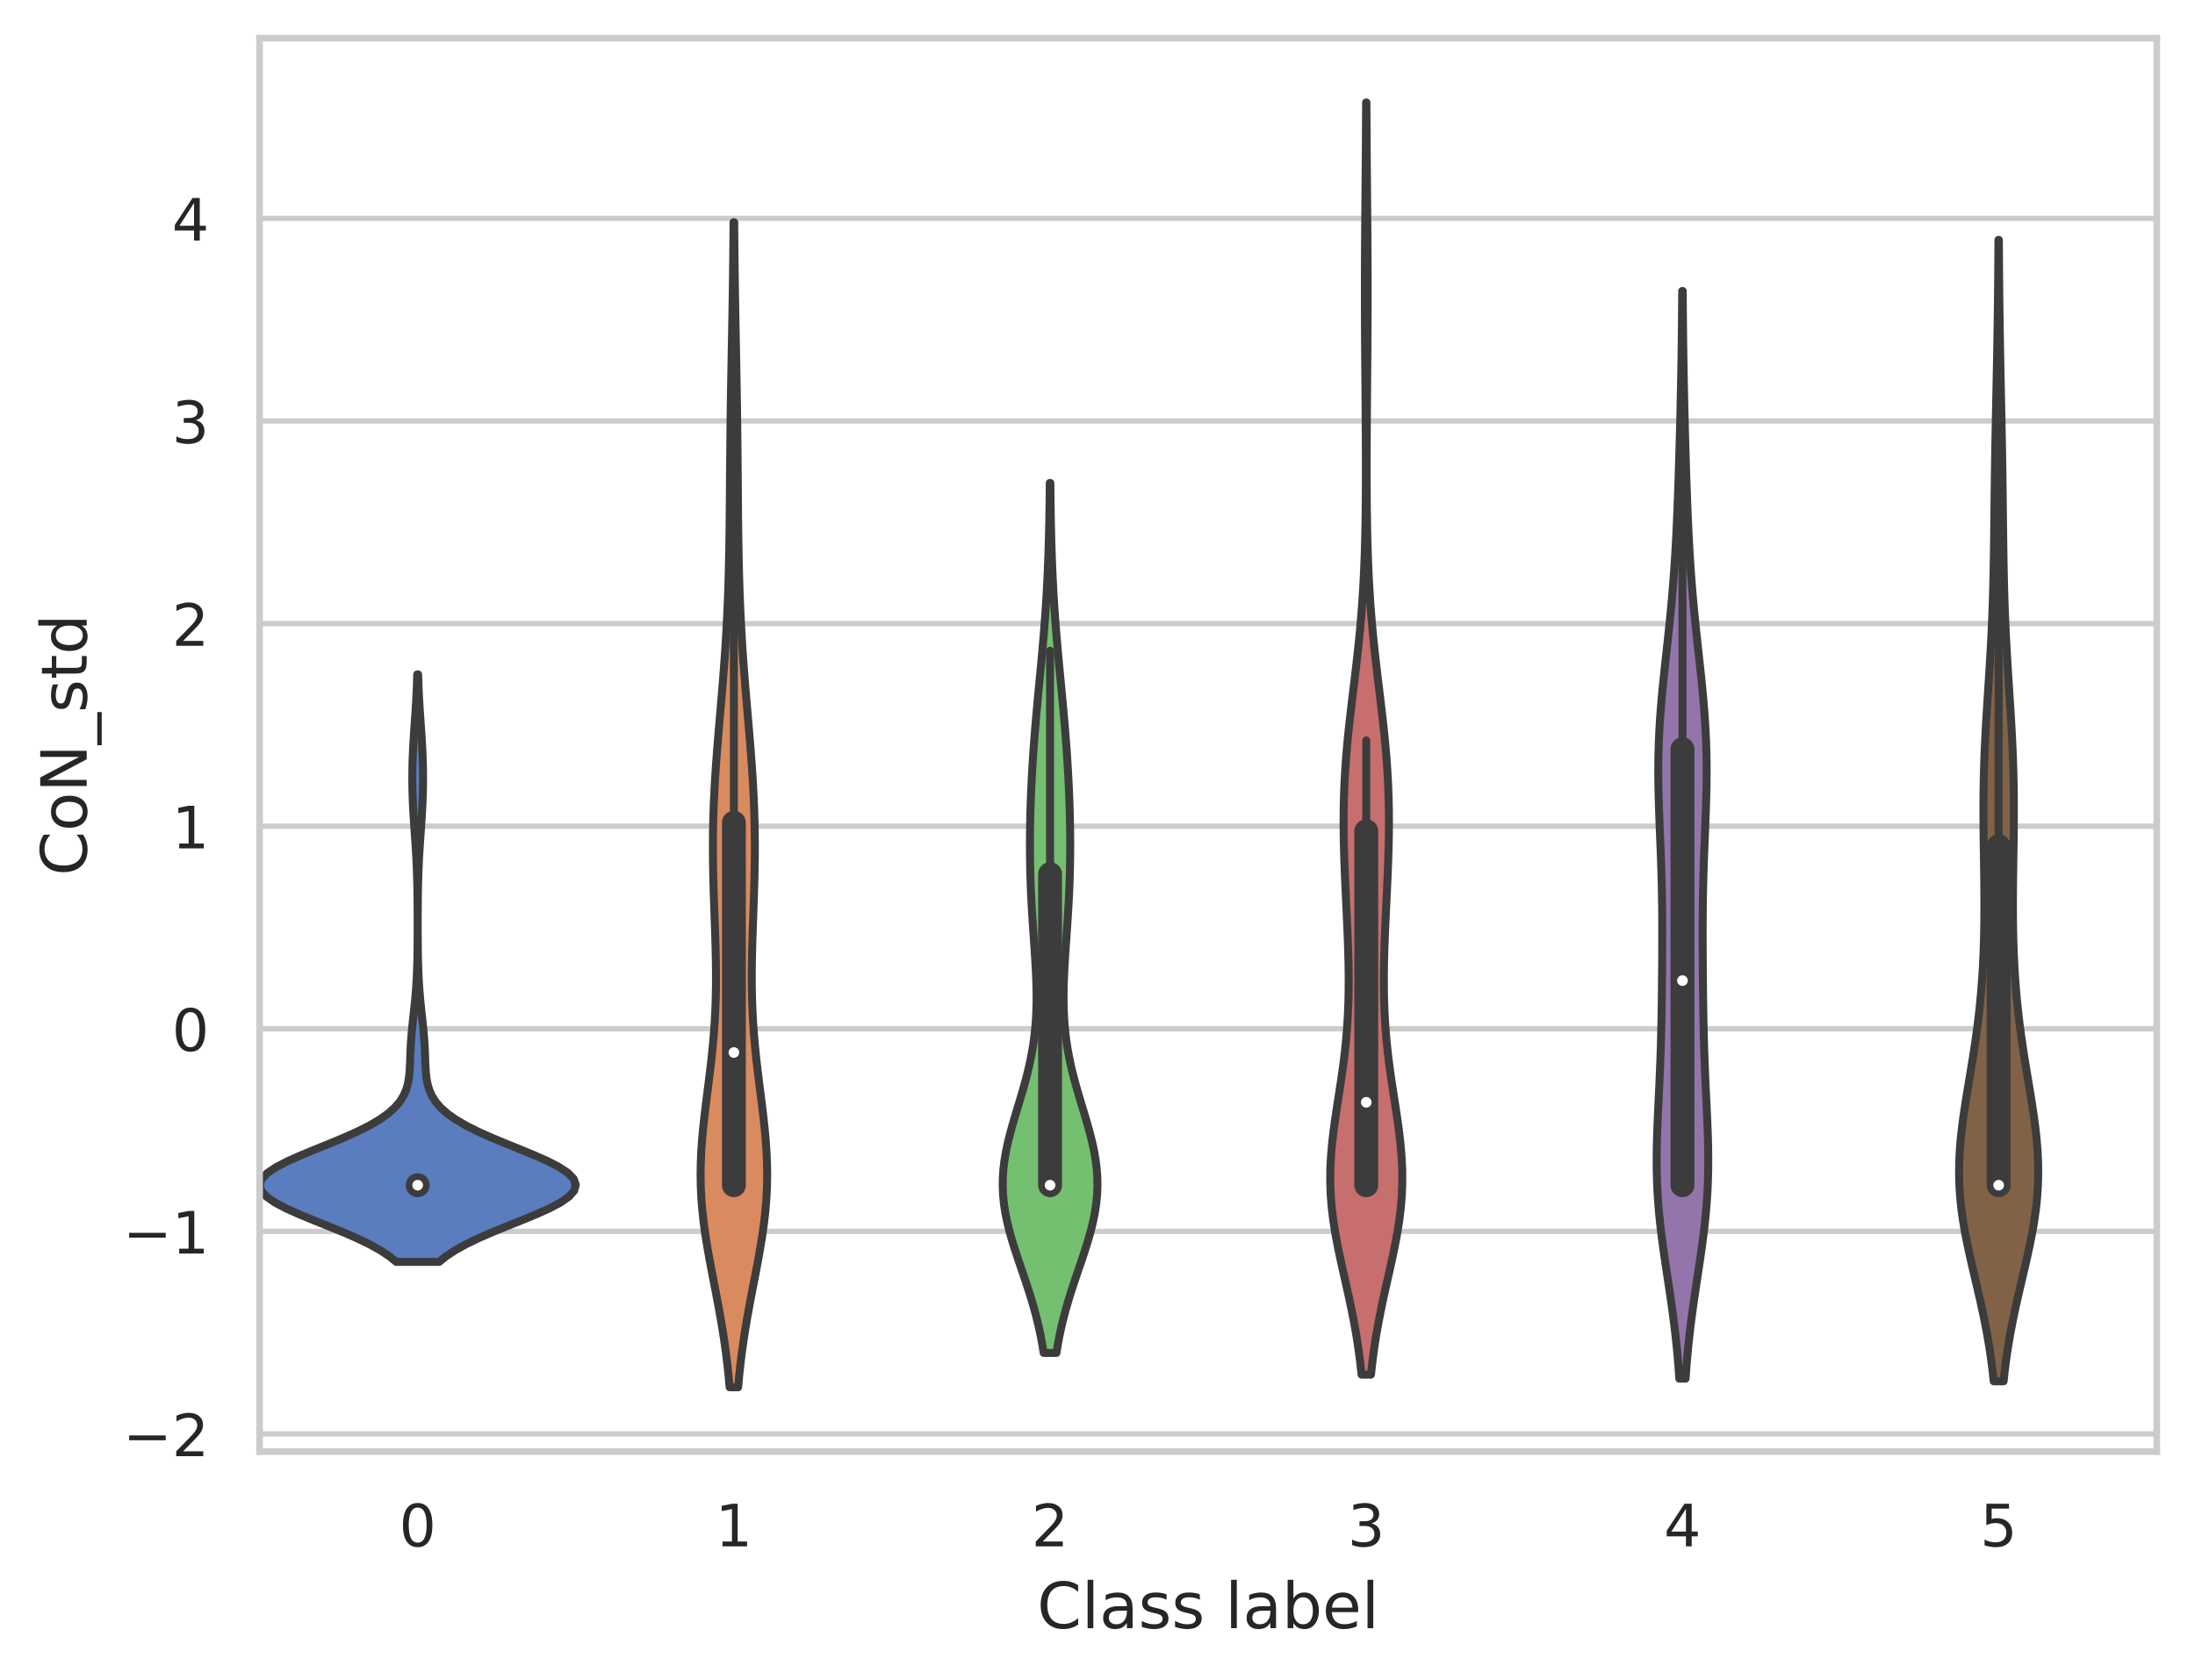 <?xml version="1.0" encoding="utf-8" standalone="no"?>
<!DOCTYPE svg PUBLIC "-//W3C//DTD SVG 1.1//EN"
  "http://www.w3.org/Graphics/SVG/1.1/DTD/svg11.dtd">
<!-- Created with matplotlib (https://matplotlib.org/) -->
<svg height="316.272pt" version="1.1" viewBox="0 0 413.184 316.272" width="413.184pt" xmlns="http://www.w3.org/2000/svg" xmlns:xlink="http://www.w3.org/1999/xlink">
 <defs>
  <style type="text/css">
*{stroke-linecap:butt;stroke-linejoin:round;}
  </style>
 </defs>
 <g id="figure_1">
  <g id="patch_1">
   <path d="M 0 316.272 
L 413.184 316.272 
L 413.184 0 
L 0 0 
z
" style="fill:#ffffff;"/>
  </g>
  <g id="axes_1">
   <g id="patch_2">
    <path d="M 48.864 273.312 
L 405.984 273.312 
L 405.984 7.2 
L 48.864 7.2 
z
" style="fill:#ffffff;"/>
   </g>
   <g id="matplotlib.axis_1">
    <g id="xtick_1">
     <g id="text_1">
      <!-- 0 -->
      <defs>
       <path d="M 31.781 66.406 
Q 24.172 66.406 20.328 58.906 
Q 16.5 51.422 16.5 36.375 
Q 16.5 21.391 20.328 13.891 
Q 24.172 6.391 31.781 6.391 
Q 39.453 6.391 43.281 13.891 
Q 47.125 21.391 47.125 36.375 
Q 47.125 51.422 43.281 58.906 
Q 39.453 66.406 31.781 66.406 
z
M 31.781 74.219 
Q 44.047 74.219 50.516 64.516 
Q 56.984 54.828 56.984 36.375 
Q 56.984 17.969 50.516 8.266 
Q 44.047 -1.422 31.781 -1.422 
Q 19.531 -1.422 13.062 8.266 
Q 6.594 17.969 6.594 36.375 
Q 6.594 54.828 13.062 64.516 
Q 19.531 74.219 31.781 74.219 
z
" id="DejaVuSans-48"/>
      </defs>
      <g style="fill:#262626;" transform="translate(75.125 291.17)scale(0.11 -0.11)">
       <use xlink:href="#DejaVuSans-48"/>
      </g>
     </g>
    </g>
    <g id="xtick_2">
     <g id="text_2">
      <!-- 1 -->
      <defs>
       <path d="M 12.406 8.297 
L 28.516 8.297 
L 28.516 63.922 
L 10.984 60.406 
L 10.984 69.391 
L 28.422 72.906 
L 38.281 72.906 
L 38.281 8.297 
L 54.391 8.297 
L 54.391 0 
L 12.406 0 
z
" id="DejaVuSans-49"/>
      </defs>
      <g style="fill:#262626;" transform="translate(134.645 291.17)scale(0.11 -0.11)">
       <use xlink:href="#DejaVuSans-49"/>
      </g>
     </g>
    </g>
    <g id="xtick_3">
     <g id="text_3">
      <!-- 2 -->
      <defs>
       <path d="M 19.188 8.297 
L 53.609 8.297 
L 53.609 0 
L 7.328 0 
L 7.328 8.297 
Q 12.938 14.109 22.625 23.891 
Q 32.328 33.688 34.812 36.531 
Q 39.547 41.844 41.422 45.531 
Q 43.312 49.219 43.312 52.781 
Q 43.312 58.594 39.234 62.25 
Q 35.156 65.922 28.609 65.922 
Q 23.969 65.922 18.812 64.312 
Q 13.672 62.703 7.812 59.422 
L 7.812 69.391 
Q 13.766 71.781 18.938 73 
Q 24.125 74.219 28.422 74.219 
Q 39.75 74.219 46.484 68.547 
Q 53.219 62.891 53.219 53.422 
Q 53.219 48.922 51.531 44.891 
Q 49.859 40.875 45.406 35.406 
Q 44.188 33.984 37.641 27.219 
Q 31.109 20.453 19.188 8.297 
z
" id="DejaVuSans-50"/>
      </defs>
      <g style="fill:#262626;" transform="translate(194.165 291.17)scale(0.11 -0.11)">
       <use xlink:href="#DejaVuSans-50"/>
      </g>
     </g>
    </g>
    <g id="xtick_4">
     <g id="text_4">
      <!-- 3 -->
      <defs>
       <path d="M 40.578 39.312 
Q 47.656 37.797 51.625 33 
Q 55.609 28.219 55.609 21.188 
Q 55.609 10.406 48.188 4.484 
Q 40.766 -1.422 27.094 -1.422 
Q 22.516 -1.422 17.656 -0.516 
Q 12.797 0.391 7.625 2.203 
L 7.625 11.719 
Q 11.719 9.328 16.594 8.109 
Q 21.484 6.891 26.812 6.891 
Q 36.078 6.891 40.938 10.547 
Q 45.797 14.203 45.797 21.188 
Q 45.797 27.641 41.281 31.266 
Q 36.766 34.906 28.719 34.906 
L 20.219 34.906 
L 20.219 43.016 
L 29.109 43.016 
Q 36.375 43.016 40.234 45.922 
Q 44.094 48.828 44.094 54.297 
Q 44.094 59.906 40.109 62.906 
Q 36.141 65.922 28.719 65.922 
Q 24.656 65.922 20.016 65.031 
Q 15.375 64.156 9.812 62.312 
L 9.812 71.094 
Q 15.438 72.656 20.344 73.438 
Q 25.25 74.219 29.594 74.219 
Q 40.828 74.219 47.359 69.109 
Q 53.906 64.016 53.906 55.328 
Q 53.906 49.266 50.438 45.094 
Q 46.969 40.922 40.578 39.312 
z
" id="DejaVuSans-51"/>
      </defs>
      <g style="fill:#262626;" transform="translate(253.685 291.17)scale(0.11 -0.11)">
       <use xlink:href="#DejaVuSans-51"/>
      </g>
     </g>
    </g>
    <g id="xtick_5">
     <g id="text_5">
      <!-- 4 -->
      <defs>
       <path d="M 37.797 64.312 
L 12.891 25.391 
L 37.797 25.391 
z
M 35.203 72.906 
L 47.609 72.906 
L 47.609 25.391 
L 58.016 25.391 
L 58.016 17.188 
L 47.609 17.188 
L 47.609 0 
L 37.797 0 
L 37.797 17.188 
L 4.891 17.188 
L 4.891 26.703 
z
" id="DejaVuSans-52"/>
      </defs>
      <g style="fill:#262626;" transform="translate(313.205 291.17)scale(0.11 -0.11)">
       <use xlink:href="#DejaVuSans-52"/>
      </g>
     </g>
    </g>
    <g id="xtick_6">
     <g id="text_6">
      <!-- 5 -->
      <defs>
       <path d="M 10.797 72.906 
L 49.516 72.906 
L 49.516 64.594 
L 19.828 64.594 
L 19.828 46.734 
Q 21.969 47.469 24.109 47.828 
Q 26.266 48.188 28.422 48.188 
Q 40.625 48.188 47.75 41.5 
Q 54.891 34.812 54.891 23.391 
Q 54.891 11.625 47.562 5.094 
Q 40.234 -1.422 26.906 -1.422 
Q 22.312 -1.422 17.547 -0.641 
Q 12.797 0.141 7.719 1.703 
L 7.719 11.625 
Q 12.109 9.234 16.797 8.062 
Q 21.484 6.891 26.703 6.891 
Q 35.156 6.891 40.078 11.328 
Q 45.016 15.766 45.016 23.391 
Q 45.016 31 40.078 35.438 
Q 35.156 39.891 26.703 39.891 
Q 22.75 39.891 18.812 39.016 
Q 14.891 38.141 10.797 36.281 
z
" id="DejaVuSans-53"/>
      </defs>
      <g style="fill:#262626;" transform="translate(372.725 291.17)scale(0.11 -0.11)">
       <use xlink:href="#DejaVuSans-53"/>
      </g>
     </g>
    </g>
    <g id="text_7">
     <!-- Class label -->
     <defs>
      <path d="M 64.406 67.281 
L 64.406 56.891 
Q 59.422 61.531 53.781 63.812 
Q 48.141 66.109 41.797 66.109 
Q 29.297 66.109 22.656 58.469 
Q 16.016 50.828 16.016 36.375 
Q 16.016 21.969 22.656 14.328 
Q 29.297 6.688 41.797 6.688 
Q 48.141 6.688 53.781 8.984 
Q 59.422 11.281 64.406 15.922 
L 64.406 5.609 
Q 59.234 2.094 53.438 0.328 
Q 47.656 -1.422 41.219 -1.422 
Q 24.656 -1.422 15.125 8.703 
Q 5.609 18.844 5.609 36.375 
Q 5.609 53.953 15.125 64.078 
Q 24.656 74.219 41.219 74.219 
Q 47.75 74.219 53.531 72.484 
Q 59.328 70.75 64.406 67.281 
z
" id="DejaVuSans-67"/>
      <path d="M 9.422 75.984 
L 18.406 75.984 
L 18.406 0 
L 9.422 0 
z
" id="DejaVuSans-108"/>
      <path d="M 34.281 27.484 
Q 23.391 27.484 19.188 25 
Q 14.984 22.516 14.984 16.5 
Q 14.984 11.719 18.141 8.906 
Q 21.297 6.109 26.703 6.109 
Q 34.188 6.109 38.703 11.406 
Q 43.219 16.703 43.219 25.484 
L 43.219 27.484 
z
M 52.203 31.203 
L 52.203 0 
L 43.219 0 
L 43.219 8.297 
Q 40.141 3.328 35.547 0.953 
Q 30.953 -1.422 24.312 -1.422 
Q 15.922 -1.422 10.953 3.297 
Q 6 8.016 6 15.922 
Q 6 25.141 12.172 29.828 
Q 18.359 34.516 30.609 34.516 
L 43.219 34.516 
L 43.219 35.406 
Q 43.219 41.609 39.141 45 
Q 35.062 48.391 27.688 48.391 
Q 23 48.391 18.547 47.266 
Q 14.109 46.141 10.016 43.891 
L 10.016 52.203 
Q 14.938 54.109 19.578 55.047 
Q 24.219 56 28.609 56 
Q 40.484 56 46.344 49.844 
Q 52.203 43.703 52.203 31.203 
z
" id="DejaVuSans-97"/>
      <path d="M 44.281 53.078 
L 44.281 44.578 
Q 40.484 46.531 36.375 47.5 
Q 32.281 48.484 27.875 48.484 
Q 21.188 48.484 17.844 46.438 
Q 14.5 44.391 14.5 40.281 
Q 14.5 37.156 16.891 35.375 
Q 19.281 33.594 26.516 31.984 
L 29.594 31.297 
Q 39.156 29.25 43.188 25.516 
Q 47.219 21.781 47.219 15.094 
Q 47.219 7.469 41.188 3.016 
Q 35.156 -1.422 24.609 -1.422 
Q 20.219 -1.422 15.453 -0.562 
Q 10.688 0.297 5.422 2 
L 5.422 11.281 
Q 10.406 8.688 15.234 7.391 
Q 20.062 6.109 24.812 6.109 
Q 31.156 6.109 34.562 8.281 
Q 37.984 10.453 37.984 14.406 
Q 37.984 18.062 35.516 20.016 
Q 33.062 21.969 24.703 23.781 
L 21.578 24.516 
Q 13.234 26.266 9.516 29.906 
Q 5.812 33.547 5.812 39.891 
Q 5.812 47.609 11.281 51.797 
Q 16.75 56 26.812 56 
Q 31.781 56 36.172 55.266 
Q 40.578 54.547 44.281 53.078 
z
" id="DejaVuSans-115"/>
      <path id="DejaVuSans-32"/>
      <path d="M 48.688 27.297 
Q 48.688 37.203 44.609 42.844 
Q 40.531 48.484 33.406 48.484 
Q 26.266 48.484 22.188 42.844 
Q 18.109 37.203 18.109 27.297 
Q 18.109 17.391 22.188 11.75 
Q 26.266 6.109 33.406 6.109 
Q 40.531 6.109 44.609 11.75 
Q 48.688 17.391 48.688 27.297 
z
M 18.109 46.391 
Q 20.953 51.266 25.266 53.625 
Q 29.594 56 35.594 56 
Q 45.562 56 51.781 48.094 
Q 58.016 40.188 58.016 27.297 
Q 58.016 14.406 51.781 6.484 
Q 45.562 -1.422 35.594 -1.422 
Q 29.594 -1.422 25.266 0.953 
Q 20.953 3.328 18.109 8.203 
L 18.109 0 
L 9.078 0 
L 9.078 75.984 
L 18.109 75.984 
z
" id="DejaVuSans-98"/>
      <path d="M 56.203 29.594 
L 56.203 25.203 
L 14.891 25.203 
Q 15.484 15.922 20.484 11.062 
Q 25.484 6.203 34.422 6.203 
Q 39.594 6.203 44.453 7.469 
Q 49.312 8.734 54.109 11.281 
L 54.109 2.781 
Q 49.266 0.734 44.188 -0.344 
Q 39.109 -1.422 33.891 -1.422 
Q 20.797 -1.422 13.156 6.188 
Q 5.516 13.812 5.516 26.812 
Q 5.516 40.234 12.766 48.109 
Q 20.016 56 32.328 56 
Q 43.359 56 49.781 48.891 
Q 56.203 41.797 56.203 29.594 
z
M 47.219 32.234 
Q 47.125 39.594 43.094 43.984 
Q 39.062 48.391 32.422 48.391 
Q 24.906 48.391 20.391 44.141 
Q 15.875 39.891 15.188 32.172 
z
" id="DejaVuSans-101"/>
     </defs>
     <g style="fill:#262626;" transform="translate(195.221 306.576)scale(0.12 -0.12)">
      <use xlink:href="#DejaVuSans-67"/>
      <use x="69.824" xlink:href="#DejaVuSans-108"/>
      <use x="97.607" xlink:href="#DejaVuSans-97"/>
      <use x="158.887" xlink:href="#DejaVuSans-115"/>
      <use x="210.986" xlink:href="#DejaVuSans-115"/>
      <use x="263.086" xlink:href="#DejaVuSans-32"/>
      <use x="294.873" xlink:href="#DejaVuSans-108"/>
      <use x="322.656" xlink:href="#DejaVuSans-97"/>
      <use x="383.936" xlink:href="#DejaVuSans-98"/>
      <use x="447.412" xlink:href="#DejaVuSans-101"/>
      <use x="508.936" xlink:href="#DejaVuSans-108"/>
     </g>
    </g>
   </g>
   <g id="matplotlib.axis_2">
    <g id="ytick_1">
     <g id="line2d_1">
      <path clip-path="url(#p679739df29)" d="M 48.864 270.004 
L 405.984 270.004 
" style="fill:none;stroke:#cccccc;stroke-linecap:round;"/>
     </g>
     <g id="text_8">
      <!-- −2 -->
      <defs>
       <path d="M 10.594 35.5 
L 73.188 35.5 
L 73.188 27.203 
L 10.594 27.203 
z
" id="DejaVuSans-8722"/>
      </defs>
      <g style="fill:#262626;" transform="translate(23.148 274.184)scale(0.11 -0.11)">
       <use xlink:href="#DejaVuSans-8722"/>
       <use x="83.789" xlink:href="#DejaVuSans-50"/>
      </g>
     </g>
    </g>
    <g id="ytick_2">
     <g id="line2d_2">
      <path clip-path="url(#p679739df29)" d="M 48.864 231.857 
L 405.984 231.857 
" style="fill:none;stroke:#cccccc;stroke-linecap:round;"/>
     </g>
     <g id="text_9">
      <!-- −1 -->
      <g style="fill:#262626;" transform="translate(23.148 236.036)scale(0.11 -0.11)">
       <use xlink:href="#DejaVuSans-8722"/>
       <use x="83.789" xlink:href="#DejaVuSans-49"/>
      </g>
     </g>
    </g>
    <g id="ytick_3">
     <g id="line2d_3">
      <path clip-path="url(#p679739df29)" d="M 48.864 193.709 
L 405.984 193.709 
" style="fill:none;stroke:#cccccc;stroke-linecap:round;"/>
     </g>
     <g id="text_10">
      <!-- 0 -->
      <g style="fill:#262626;" transform="translate(32.365 197.888)scale(0.11 -0.11)">
       <use xlink:href="#DejaVuSans-48"/>
      </g>
     </g>
    </g>
    <g id="ytick_4">
     <g id="line2d_4">
      <path clip-path="url(#p679739df29)" d="M 48.864 155.561 
L 405.984 155.561 
" style="fill:none;stroke:#cccccc;stroke-linecap:round;"/>
     </g>
     <g id="text_11">
      <!-- 1 -->
      <g style="fill:#262626;" transform="translate(32.365 159.74)scale(0.11 -0.11)">
       <use xlink:href="#DejaVuSans-49"/>
      </g>
     </g>
    </g>
    <g id="ytick_5">
     <g id="line2d_5">
      <path clip-path="url(#p679739df29)" d="M 48.864 117.413 
L 405.984 117.413 
" style="fill:none;stroke:#cccccc;stroke-linecap:round;"/>
     </g>
     <g id="text_12">
      <!-- 2 -->
      <g style="fill:#262626;" transform="translate(32.365 121.592)scale(0.11 -0.11)">
       <use xlink:href="#DejaVuSans-50"/>
      </g>
     </g>
    </g>
    <g id="ytick_6">
     <g id="line2d_6">
      <path clip-path="url(#p679739df29)" d="M 48.864 79.265 
L 405.984 79.265 
" style="fill:none;stroke:#cccccc;stroke-linecap:round;"/>
     </g>
     <g id="text_13">
      <!-- 3 -->
      <g style="fill:#262626;" transform="translate(32.365 83.444)scale(0.11 -0.11)">
       <use xlink:href="#DejaVuSans-51"/>
      </g>
     </g>
    </g>
    <g id="ytick_7">
     <g id="line2d_7">
      <path clip-path="url(#p679739df29)" d="M 48.864 41.117 
L 405.984 41.117 
" style="fill:none;stroke:#cccccc;stroke-linecap:round;"/>
     </g>
     <g id="text_14">
      <!-- 4 -->
      <g style="fill:#262626;" transform="translate(32.365 45.296)scale(0.11 -0.11)">
       <use xlink:href="#DejaVuSans-52"/>
      </g>
     </g>
    </g>
    <g id="text_15">
     <!-- CoN_std -->
     <defs>
      <path d="M 30.609 48.391 
Q 23.391 48.391 19.188 42.75 
Q 14.984 37.109 14.984 27.297 
Q 14.984 17.484 19.156 11.844 
Q 23.344 6.203 30.609 6.203 
Q 37.797 6.203 41.984 11.859 
Q 46.188 17.531 46.188 27.297 
Q 46.188 37.016 41.984 42.703 
Q 37.797 48.391 30.609 48.391 
z
M 30.609 56 
Q 42.328 56 49.016 48.375 
Q 55.719 40.766 55.719 27.297 
Q 55.719 13.875 49.016 6.219 
Q 42.328 -1.422 30.609 -1.422 
Q 18.844 -1.422 12.172 6.219 
Q 5.516 13.875 5.516 27.297 
Q 5.516 40.766 12.172 48.375 
Q 18.844 56 30.609 56 
z
" id="DejaVuSans-111"/>
      <path d="M 9.812 72.906 
L 23.094 72.906 
L 55.422 11.922 
L 55.422 72.906 
L 64.984 72.906 
L 64.984 0 
L 51.703 0 
L 19.391 60.984 
L 19.391 0 
L 9.812 0 
z
" id="DejaVuSans-78"/>
      <path d="M 50.984 -16.609 
L 50.984 -23.578 
L -0.984 -23.578 
L -0.984 -16.609 
z
" id="DejaVuSans-95"/>
      <path d="M 18.312 70.219 
L 18.312 54.688 
L 36.812 54.688 
L 36.812 47.703 
L 18.312 47.703 
L 18.312 18.016 
Q 18.312 11.328 20.141 9.422 
Q 21.969 7.516 27.594 7.516 
L 36.812 7.516 
L 36.812 0 
L 27.594 0 
Q 17.188 0 13.234 3.875 
Q 9.281 7.766 9.281 18.016 
L 9.281 47.703 
L 2.688 47.703 
L 2.688 54.688 
L 9.281 54.688 
L 9.281 70.219 
z
" id="DejaVuSans-116"/>
      <path d="M 45.406 46.391 
L 45.406 75.984 
L 54.391 75.984 
L 54.391 0 
L 45.406 0 
L 45.406 8.203 
Q 42.578 3.328 38.25 0.953 
Q 33.938 -1.422 27.875 -1.422 
Q 17.969 -1.422 11.734 6.484 
Q 5.516 14.406 5.516 27.297 
Q 5.516 40.188 11.734 48.094 
Q 17.969 56 27.875 56 
Q 33.938 56 38.25 53.625 
Q 42.578 51.266 45.406 46.391 
z
M 14.797 27.297 
Q 14.797 17.391 18.875 11.75 
Q 22.953 6.109 30.078 6.109 
Q 37.203 6.109 41.297 11.75 
Q 45.406 17.391 45.406 27.297 
Q 45.406 37.203 41.297 42.844 
Q 37.203 48.484 30.078 48.484 
Q 22.953 48.484 18.875 42.844 
Q 14.797 37.203 14.797 27.297 
z
" id="DejaVuSans-100"/>
     </defs>
     <g style="fill:#262626;" transform="translate(16.318 164.893)rotate(-90)scale(0.12 -0.12)">
      <use xlink:href="#DejaVuSans-67"/>
      <use x="69.824" xlink:href="#DejaVuSans-111"/>
      <use x="131.006" xlink:href="#DejaVuSans-78"/>
      <use x="205.811" xlink:href="#DejaVuSans-95"/>
      <use x="255.811" xlink:href="#DejaVuSans-115"/>
      <use x="307.91" xlink:href="#DejaVuSans-116"/>
      <use x="347.119" xlink:href="#DejaVuSans-100"/>
     </g>
    </g>
   </g>
   <g id="PolyCollection_1">
    <defs>
     <path d="M 82.651 -78.663 
L 74.597 -78.663 
L 73.201 -79.78 
L 71.495 -80.897 
L 69.474 -82.015 
L 67.157 -83.132 
L 64.594 -84.25 
L 61.864 -85.367 
L 59.077 -86.485 
L 56.366 -87.602 
L 53.878 -88.719 
L 51.762 -89.837 
L 50.156 -90.954 
L 49.167 -92.072 
L 48.864 -93.189 
L 49.268 -94.307 
L 50.35 -95.424 
L 52.034 -96.541 
L 54.205 -97.659 
L 56.722 -98.776 
L 59.435 -99.894 
L 62.195 -101.011 
L 64.871 -102.129 
L 67.356 -103.246 
L 69.572 -104.363 
L 71.475 -105.481 
L 73.049 -106.598 
L 74.301 -107.716 
L 75.258 -108.833 
L 75.959 -109.951 
L 76.447 -111.068 
L 76.77 -112.186 
L 76.972 -113.303 
L 77.09 -114.42 
L 77.158 -115.538 
L 77.203 -116.655 
L 77.243 -117.773 
L 77.291 -118.89 
L 77.355 -120.008 
L 77.437 -121.125 
L 77.535 -122.242 
L 77.647 -123.36 
L 77.767 -124.477 
L 77.889 -125.595 
L 78.009 -126.712 
L 78.121 -127.83 
L 78.222 -128.947 
L 78.311 -130.064 
L 78.385 -131.182 
L 78.447 -132.299 
L 78.495 -133.417 
L 78.533 -134.534 
L 78.561 -135.652 
L 78.581 -136.769 
L 78.595 -137.886 
L 78.605 -139.004 
L 78.611 -140.121 
L 78.614 -141.239 
L 78.614 -142.356 
L 78.613 -143.474 
L 78.609 -144.591 
L 78.603 -145.708 
L 78.593 -146.826 
L 78.58 -147.943 
L 78.562 -149.061 
L 78.537 -150.178 
L 78.507 -151.296 
L 78.468 -152.413 
L 78.422 -153.53 
L 78.368 -154.648 
L 78.306 -155.765 
L 78.237 -156.883 
L 78.163 -158 
L 78.086 -159.118 
L 78.008 -160.235 
L 77.932 -161.352 
L 77.859 -162.47 
L 77.793 -163.587 
L 77.736 -164.705 
L 77.688 -165.822 
L 77.651 -166.94 
L 77.626 -168.057 
L 77.613 -169.174 
L 77.612 -170.292 
L 77.624 -171.409 
L 77.647 -172.527 
L 77.683 -173.644 
L 77.73 -174.762 
L 77.786 -175.879 
L 77.852 -176.996 
L 77.923 -178.114 
L 77.999 -179.231 
L 78.077 -180.349 
L 78.155 -181.466 
L 78.229 -182.584 
L 78.298 -183.701 
L 78.361 -184.818 
L 78.416 -185.936 
L 78.463 -187.053 
L 78.503 -188.171 
L 78.534 -189.288 
L 78.713 -189.288 
L 78.713 -189.288 
L 78.745 -188.171 
L 78.784 -187.053 
L 78.832 -185.936 
L 78.887 -184.818 
L 78.95 -183.701 
L 79.019 -182.584 
L 79.093 -181.466 
L 79.17 -180.349 
L 79.248 -179.231 
L 79.324 -178.114 
L 79.396 -176.996 
L 79.461 -175.879 
L 79.518 -174.762 
L 79.565 -173.644 
L 79.6 -172.527 
L 79.624 -171.409 
L 79.636 -170.292 
L 79.635 -169.174 
L 79.622 -168.057 
L 79.597 -166.94 
L 79.56 -165.822 
L 79.512 -164.705 
L 79.454 -163.587 
L 79.388 -162.47 
L 79.316 -161.352 
L 79.24 -160.235 
L 79.162 -159.118 
L 79.085 -158 
L 79.011 -156.883 
L 78.942 -155.765 
L 78.88 -154.648 
L 78.826 -153.53 
L 78.78 -152.413 
L 78.741 -151.296 
L 78.71 -150.178 
L 78.686 -149.061 
L 78.668 -147.943 
L 78.654 -146.826 
L 78.645 -145.708 
L 78.639 -144.591 
L 78.635 -143.474 
L 78.633 -142.356 
L 78.634 -141.239 
L 78.637 -140.121 
L 78.643 -139.004 
L 78.653 -137.886 
L 78.667 -136.769 
L 78.687 -135.652 
L 78.715 -134.534 
L 78.753 -133.417 
L 78.801 -132.299 
L 78.862 -131.182 
L 78.937 -130.064 
L 79.026 -128.947 
L 79.127 -127.83 
L 79.239 -126.712 
L 79.358 -125.595 
L 79.481 -124.477 
L 79.601 -123.36 
L 79.712 -122.242 
L 79.811 -121.125 
L 79.893 -120.008 
L 79.956 -118.89 
L 80.005 -117.773 
L 80.045 -116.655 
L 80.089 -115.538 
L 80.158 -114.42 
L 80.276 -113.303 
L 80.477 -112.186 
L 80.8 -111.068 
L 81.289 -109.951 
L 81.99 -108.833 
L 82.947 -107.716 
L 84.199 -106.598 
L 85.773 -105.481 
L 87.676 -104.363 
L 89.892 -103.246 
L 92.377 -102.129 
L 95.053 -101.011 
L 97.813 -99.894 
L 100.526 -98.776 
L 103.043 -97.659 
L 105.214 -96.541 
L 106.898 -95.424 
L 107.98 -94.307 
L 108.384 -93.189 
L 108.081 -92.072 
L 107.092 -90.954 
L 105.485 -89.837 
L 103.37 -88.719 
L 100.882 -87.602 
L 98.171 -86.485 
L 95.383 -85.367 
L 92.654 -84.25 
L 90.091 -83.132 
L 87.774 -82.015 
L 85.753 -80.897 
L 84.047 -79.78 
L 82.651 -78.663 
z
" id="ma510a72d80" style="stroke:#3c3c3c;stroke-width:1.5;"/>
    </defs>
    <g clip-path="url(#p679739df29)">
     <use style="fill:#597dbf;stroke:#3c3c3c;stroke-width:1.5;" x="0" xlink:href="#ma510a72d80" y="316.272"/>
    </g>
   </g>
   <g id="PolyCollection_2">
    <defs>
     <path d="M 138.944 -55.056 
L 137.344 -55.056 
L 137.14 -57.272 
L 136.902 -59.488 
L 136.627 -61.703 
L 136.316 -63.919 
L 135.971 -66.135 
L 135.595 -68.351 
L 135.194 -70.567 
L 134.774 -72.783 
L 134.345 -74.999 
L 133.918 -77.215 
L 133.504 -79.431 
L 133.115 -81.647 
L 132.762 -83.863 
L 132.458 -86.079 
L 132.211 -88.294 
L 132.029 -90.51 
L 131.917 -92.726 
L 131.875 -94.942 
L 131.904 -97.158 
L 131.998 -99.374 
L 132.151 -101.59 
L 132.353 -103.806 
L 132.593 -106.022 
L 132.859 -108.238 
L 133.139 -110.454 
L 133.421 -112.67 
L 133.693 -114.886 
L 133.947 -117.101 
L 134.173 -119.317 
L 134.367 -121.533 
L 134.524 -123.749 
L 134.643 -125.965 
L 134.723 -128.181 
L 134.767 -130.397 
L 134.777 -132.613 
L 134.759 -134.829 
L 134.716 -137.045 
L 134.656 -139.261 
L 134.583 -141.477 
L 134.503 -143.692 
L 134.424 -145.908 
L 134.35 -148.124 
L 134.286 -150.34 
L 134.237 -152.556 
L 134.206 -154.772 
L 134.197 -156.988 
L 134.211 -159.204 
L 134.25 -161.42 
L 134.314 -163.636 
L 134.402 -165.852 
L 134.513 -168.068 
L 134.645 -170.284 
L 134.796 -172.499 
L 134.962 -174.715 
L 135.139 -176.931 
L 135.325 -179.147 
L 135.515 -181.363 
L 135.706 -183.579 
L 135.893 -185.795 
L 136.075 -188.011 
L 136.248 -190.227 
L 136.41 -192.443 
L 136.56 -194.659 
L 136.695 -196.875 
L 136.816 -199.09 
L 136.923 -201.306 
L 137.016 -203.522 
L 137.095 -205.738 
L 137.161 -207.954 
L 137.216 -210.17 
L 137.262 -212.386 
L 137.298 -214.602 
L 137.328 -216.818 
L 137.353 -219.034 
L 137.373 -221.25 
L 137.392 -223.466 
L 137.409 -225.682 
L 137.426 -227.897 
L 137.445 -230.113 
L 137.466 -232.329 
L 137.489 -234.545 
L 137.516 -236.761 
L 137.546 -238.977 
L 137.579 -241.193 
L 137.615 -243.409 
L 137.653 -245.625 
L 137.694 -247.841 
L 137.735 -250.057 
L 137.777 -252.273 
L 137.818 -254.488 
L 137.858 -256.704 
L 137.896 -258.92 
L 137.932 -261.136 
L 137.965 -263.352 
L 137.994 -265.568 
L 138.02 -267.784 
L 138.043 -270 
L 138.063 -272.216 
L 138.08 -274.432 
L 138.208 -274.432 
L 138.208 -274.432 
L 138.225 -272.216 
L 138.244 -270 
L 138.267 -267.784 
L 138.294 -265.568 
L 138.323 -263.352 
L 138.356 -261.136 
L 138.392 -258.92 
L 138.43 -256.704 
L 138.47 -254.488 
L 138.511 -252.273 
L 138.553 -250.057 
L 138.594 -247.841 
L 138.634 -245.625 
L 138.673 -243.409 
L 138.709 -241.193 
L 138.742 -238.977 
L 138.772 -236.761 
L 138.799 -234.545 
L 138.822 -232.329 
L 138.843 -230.113 
L 138.862 -227.897 
L 138.879 -225.682 
L 138.896 -223.466 
L 138.914 -221.25 
L 138.935 -219.034 
L 138.96 -216.818 
L 138.989 -214.602 
L 139.026 -212.386 
L 139.071 -210.17 
L 139.127 -207.954 
L 139.193 -205.738 
L 139.272 -203.522 
L 139.365 -201.306 
L 139.471 -199.09 
L 139.593 -196.875 
L 139.728 -194.659 
L 139.878 -192.443 
L 140.04 -190.227 
L 140.213 -188.011 
L 140.394 -185.795 
L 140.582 -183.579 
L 140.773 -181.363 
L 140.963 -179.147 
L 141.148 -176.931 
L 141.326 -174.715 
L 141.492 -172.499 
L 141.642 -170.284 
L 141.775 -168.068 
L 141.886 -165.852 
L 141.974 -163.636 
L 142.038 -161.42 
L 142.076 -159.204 
L 142.091 -156.988 
L 142.081 -154.772 
L 142.051 -152.556 
L 142.002 -150.34 
L 141.938 -148.124 
L 141.864 -145.908 
L 141.784 -143.692 
L 141.705 -141.477 
L 141.632 -139.261 
L 141.572 -137.045 
L 141.529 -134.829 
L 141.51 -132.613 
L 141.521 -130.397 
L 141.565 -128.181 
L 141.645 -125.965 
L 141.764 -123.749 
L 141.921 -121.533 
L 142.115 -119.317 
L 142.341 -117.101 
L 142.594 -114.886 
L 142.867 -112.67 
L 143.148 -110.454 
L 143.428 -108.238 
L 143.695 -106.022 
L 143.935 -103.806 
L 144.137 -101.59 
L 144.289 -99.374 
L 144.384 -97.158 
L 144.412 -94.942 
L 144.371 -92.726 
L 144.259 -90.51 
L 144.077 -88.294 
L 143.83 -86.079 
L 143.526 -83.863 
L 143.173 -81.647 
L 142.784 -79.431 
L 142.37 -77.215 
L 141.942 -74.999 
L 141.514 -72.783 
L 141.094 -70.567 
L 140.693 -68.351 
L 140.317 -66.135 
L 139.972 -63.919 
L 139.661 -61.703 
L 139.386 -59.488 
L 139.148 -57.272 
L 138.944 -55.056 
z
" id="me5ba48e934" style="stroke:#3c3c3c;stroke-width:1.5;"/>
    </defs>
    <g clip-path="url(#p679739df29)">
     <use style="fill:#d98b5f;stroke:#3c3c3c;stroke-width:1.5;" x="0" xlink:href="#me5ba48e934" y="316.272"/>
    </g>
   </g>
   <g id="PolyCollection_3">
    <defs>
     <path d="M 198.865 -61.525 
L 196.463 -61.525 
L 196.191 -63.179 
L 195.877 -64.834 
L 195.52 -66.489 
L 195.12 -68.143 
L 194.678 -69.798 
L 194.197 -71.452 
L 193.683 -73.107 
L 193.143 -74.762 
L 192.585 -76.416 
L 192.02 -78.071 
L 191.462 -79.725 
L 190.922 -81.38 
L 190.414 -83.035 
L 189.953 -84.689 
L 189.552 -86.344 
L 189.222 -87.998 
L 188.973 -89.653 
L 188.813 -91.308 
L 188.746 -92.962 
L 188.773 -94.617 
L 188.893 -96.271 
L 189.101 -97.926 
L 189.389 -99.581 
L 189.746 -101.235 
L 190.16 -102.89 
L 190.617 -104.544 
L 191.103 -106.199 
L 191.602 -107.854 
L 192.101 -109.508 
L 192.586 -111.163 
L 193.046 -112.817 
L 193.471 -114.472 
L 193.854 -116.127 
L 194.188 -117.781 
L 194.471 -119.436 
L 194.701 -121.09 
L 194.878 -122.745 
L 195.004 -124.4 
L 195.084 -126.054 
L 195.12 -127.709 
L 195.118 -129.363 
L 195.084 -131.018 
L 195.022 -132.673 
L 194.94 -134.327 
L 194.842 -135.982 
L 194.733 -137.636 
L 194.62 -139.291 
L 194.505 -140.946 
L 194.393 -142.6 
L 194.288 -144.255 
L 194.191 -145.909 
L 194.105 -147.564 
L 194.032 -149.219 
L 193.972 -150.873 
L 193.926 -152.528 
L 193.894 -154.182 
L 193.876 -155.837 
L 193.873 -157.492 
L 193.882 -159.146 
L 193.904 -160.801 
L 193.938 -162.455 
L 193.983 -164.11 
L 194.039 -165.765 
L 194.106 -167.419 
L 194.184 -169.074 
L 194.271 -170.728 
L 194.368 -172.383 
L 194.475 -174.038 
L 194.591 -175.692 
L 194.716 -177.347 
L 194.849 -179.001 
L 194.989 -180.656 
L 195.136 -182.311 
L 195.287 -183.965 
L 195.442 -185.62 
L 195.6 -187.274 
L 195.758 -188.929 
L 195.915 -190.584 
L 196.07 -192.238 
L 196.22 -193.893 
L 196.365 -195.547 
L 196.503 -197.202 
L 196.634 -198.857 
L 196.756 -200.511 
L 196.869 -202.166 
L 196.973 -203.82 
L 197.068 -205.475 
L 197.153 -207.13 
L 197.229 -208.784 
L 197.297 -210.439 
L 197.356 -212.093 
L 197.408 -213.748 
L 197.452 -215.403 
L 197.49 -217.057 
L 197.523 -218.712 
L 197.55 -220.366 
L 197.573 -222.021 
L 197.591 -223.676 
L 197.607 -225.33 
L 197.721 -225.33 
L 197.721 -225.33 
L 197.736 -223.676 
L 197.755 -222.021 
L 197.778 -220.366 
L 197.805 -218.712 
L 197.837 -217.057 
L 197.876 -215.403 
L 197.92 -213.748 
L 197.972 -212.093 
L 198.031 -210.439 
L 198.098 -208.784 
L 198.175 -207.13 
L 198.26 -205.475 
L 198.354 -203.82 
L 198.458 -202.166 
L 198.572 -200.511 
L 198.694 -198.857 
L 198.825 -197.202 
L 198.963 -195.547 
L 199.108 -193.893 
L 199.258 -192.238 
L 199.413 -190.584 
L 199.57 -188.929 
L 199.728 -187.274 
L 199.885 -185.62 
L 200.041 -183.965 
L 200.192 -182.311 
L 200.339 -180.656 
L 200.479 -179.001 
L 200.612 -177.347 
L 200.737 -175.692 
L 200.853 -174.038 
L 200.96 -172.383 
L 201.057 -170.728 
L 201.144 -169.074 
L 201.222 -167.419 
L 201.289 -165.765 
L 201.345 -164.11 
L 201.39 -162.455 
L 201.424 -160.801 
L 201.446 -159.146 
L 201.455 -157.492 
L 201.451 -155.837 
L 201.434 -154.182 
L 201.402 -152.528 
L 201.356 -150.873 
L 201.296 -149.219 
L 201.223 -147.564 
L 201.137 -145.909 
L 201.04 -144.255 
L 200.934 -142.6 
L 200.823 -140.946 
L 200.708 -139.291 
L 200.594 -137.636 
L 200.486 -135.982 
L 200.388 -134.327 
L 200.306 -132.673 
L 200.244 -131.018 
L 200.21 -129.363 
L 200.208 -127.709 
L 200.244 -126.054 
L 200.323 -124.4 
L 200.45 -122.745 
L 200.627 -121.09 
L 200.857 -119.436 
L 201.14 -117.781 
L 201.474 -116.127 
L 201.857 -114.472 
L 202.282 -112.817 
L 202.742 -111.163 
L 203.227 -109.508 
L 203.726 -107.854 
L 204.225 -106.199 
L 204.711 -104.544 
L 205.168 -102.89 
L 205.582 -101.235 
L 205.939 -99.581 
L 206.227 -97.926 
L 206.434 -96.271 
L 206.555 -94.617 
L 206.582 -92.962 
L 206.515 -91.308 
L 206.355 -89.653 
L 206.106 -87.998 
L 205.776 -86.344 
L 205.374 -84.689 
L 204.914 -83.035 
L 204.406 -81.38 
L 203.866 -79.725 
L 203.307 -78.071 
L 202.743 -76.416 
L 202.185 -74.762 
L 201.645 -73.107 
L 201.131 -71.452 
L 200.65 -69.798 
L 200.208 -68.143 
L 199.808 -66.489 
L 199.451 -64.834 
L 199.137 -63.179 
L 198.865 -61.525 
z
" id="m775e79ac8c" style="stroke:#3c3c3c;stroke-width:1.5;"/>
    </defs>
    <g clip-path="url(#p679739df29)">
     <use style="fill:#75bf71;stroke:#3c3c3c;stroke-width:1.5;" x="0" xlink:href="#m775e79ac8c" y="316.272"/>
    </g>
   </g>
   <g id="PolyCollection_4">
    <defs>
     <path d="M 258.071 -57.437 
L 256.297 -57.437 
L 256.031 -59.857 
L 255.712 -62.276 
L 255.34 -64.696 
L 254.915 -67.115 
L 254.442 -69.535 
L 253.931 -71.954 
L 253.395 -74.374 
L 252.849 -76.794 
L 252.313 -79.213 
L 251.807 -81.633 
L 251.354 -84.052 
L 250.972 -86.472 
L 250.679 -88.892 
L 250.486 -91.311 
L 250.399 -93.731 
L 250.42 -96.15 
L 250.541 -98.57 
L 250.751 -100.989 
L 251.033 -103.409 
L 251.368 -105.829 
L 251.734 -108.248 
L 252.11 -110.668 
L 252.476 -113.087 
L 252.816 -115.507 
L 253.118 -117.927 
L 253.372 -120.346 
L 253.574 -122.766 
L 253.722 -125.185 
L 253.818 -127.605 
L 253.866 -130.024 
L 253.871 -132.444 
L 253.84 -134.864 
L 253.778 -137.283 
L 253.694 -139.703 
L 253.593 -142.122 
L 253.481 -144.542 
L 253.365 -146.962 
L 253.251 -149.381 
L 253.145 -151.801 
L 253.052 -154.22 
L 252.979 -156.64 
L 252.931 -159.059 
L 252.913 -161.479 
L 252.929 -163.899 
L 252.983 -166.318 
L 253.076 -168.738 
L 253.209 -171.157 
L 253.381 -173.577 
L 253.588 -175.997 
L 253.826 -178.416 
L 254.089 -180.836 
L 254.369 -183.255 
L 254.66 -185.675 
L 254.954 -188.094 
L 255.242 -190.514 
L 255.518 -192.934 
L 255.777 -195.353 
L 256.015 -197.773 
L 256.227 -200.192 
L 256.413 -202.612 
L 256.573 -205.032 
L 256.707 -207.451 
L 256.817 -209.871 
L 256.905 -212.29 
L 256.973 -214.71 
L 257.025 -217.129 
L 257.062 -219.549 
L 257.087 -221.969 
L 257.102 -224.388 
L 257.109 -226.808 
L 257.109 -229.227 
L 257.103 -231.647 
L 257.093 -234.067 
L 257.078 -236.486 
L 257.061 -238.906 
L 257.042 -241.325 
L 257.021 -243.745 
L 257 -246.164 
L 256.98 -248.584 
L 256.962 -251.004 
L 256.946 -253.423 
L 256.934 -255.843 
L 256.926 -258.262 
L 256.922 -260.682 
L 256.923 -263.102 
L 256.929 -265.521 
L 256.939 -267.941 
L 256.954 -270.36 
L 256.971 -272.78 
L 256.991 -275.199 
L 257.011 -277.619 
L 257.033 -280.039 
L 257.054 -282.458 
L 257.075 -284.878 
L 257.093 -287.297 
L 257.11 -289.717 
L 257.125 -292.137 
L 257.138 -294.556 
L 257.148 -296.976 
L 257.219 -296.976 
L 257.219 -296.976 
L 257.23 -294.556 
L 257.243 -292.137 
L 257.258 -289.717 
L 257.274 -287.297 
L 257.293 -284.878 
L 257.314 -282.458 
L 257.335 -280.039 
L 257.356 -277.619 
L 257.377 -275.199 
L 257.397 -272.78 
L 257.414 -270.36 
L 257.428 -267.941 
L 257.439 -265.521 
L 257.445 -263.102 
L 257.446 -260.682 
L 257.442 -258.262 
L 257.434 -255.843 
L 257.422 -253.423 
L 257.406 -251.004 
L 257.387 -248.584 
L 257.367 -246.164 
L 257.347 -243.745 
L 257.326 -241.325 
L 257.307 -238.906 
L 257.289 -236.486 
L 257.275 -234.067 
L 257.265 -231.647 
L 257.259 -229.227 
L 257.259 -226.808 
L 257.266 -224.388 
L 257.281 -221.969 
L 257.306 -219.549 
L 257.343 -217.129 
L 257.395 -214.71 
L 257.463 -212.29 
L 257.551 -209.871 
L 257.661 -207.451 
L 257.795 -205.032 
L 257.954 -202.612 
L 258.141 -200.192 
L 258.353 -197.773 
L 258.59 -195.353 
L 258.849 -192.934 
L 259.126 -190.514 
L 259.414 -188.094 
L 259.708 -185.675 
L 259.998 -183.255 
L 260.279 -180.836 
L 260.542 -178.416 
L 260.78 -175.997 
L 260.987 -173.577 
L 261.158 -171.157 
L 261.291 -168.738 
L 261.385 -166.318 
L 261.438 -163.899 
L 261.455 -161.479 
L 261.437 -159.059 
L 261.388 -156.64 
L 261.315 -154.22 
L 261.223 -151.801 
L 261.117 -149.381 
L 261.003 -146.962 
L 260.887 -144.542 
L 260.775 -142.122 
L 260.674 -139.703 
L 260.589 -137.283 
L 260.528 -134.864 
L 260.497 -132.444 
L 260.502 -130.024 
L 260.55 -127.605 
L 260.646 -125.185 
L 260.794 -122.766 
L 260.996 -120.346 
L 261.25 -117.927 
L 261.551 -115.507 
L 261.892 -113.087 
L 262.258 -110.668 
L 262.634 -108.248 
L 263 -105.829 
L 263.335 -103.409 
L 263.617 -100.989 
L 263.827 -98.57 
L 263.948 -96.15 
L 263.969 -93.731 
L 263.882 -91.311 
L 263.689 -88.892 
L 263.396 -86.472 
L 263.014 -84.052 
L 262.56 -81.633 
L 262.055 -79.213 
L 261.519 -76.794 
L 260.973 -74.374 
L 260.436 -71.954 
L 259.925 -69.535 
L 259.453 -67.115 
L 259.028 -64.696 
L 258.656 -62.276 
L 258.337 -59.857 
L 258.071 -57.437 
z
" id="m735ff564dc" style="stroke:#3c3c3c;stroke-width:1.5;"/>
    </defs>
    <g clip-path="url(#p679739df29)">
     <use style="fill:#c76e6e;stroke:#3c3c3c;stroke-width:1.5;" x="0" xlink:href="#m735ff564dc" y="316.272"/>
    </g>
   </g>
   <g id="PolyCollection_5">
    <defs>
     <path d="M 317.295 -56.679 
L 316.112 -56.679 
L 315.966 -58.747 
L 315.795 -60.816 
L 315.599 -62.885 
L 315.377 -64.954 
L 315.13 -67.022 
L 314.862 -69.091 
L 314.574 -71.16 
L 314.272 -73.228 
L 313.961 -75.297 
L 313.648 -77.366 
L 313.341 -79.435 
L 313.047 -81.503 
L 312.772 -83.572 
L 312.526 -85.641 
L 312.313 -87.709 
L 312.137 -89.778 
L 312.003 -91.847 
L 311.911 -93.915 
L 311.86 -95.984 
L 311.847 -98.053 
L 311.869 -100.122 
L 311.919 -102.19 
L 311.991 -104.259 
L 312.079 -106.328 
L 312.176 -108.396 
L 312.276 -110.465 
L 312.373 -112.534 
L 312.463 -114.603 
L 312.544 -116.671 
L 312.615 -118.74 
L 312.675 -120.809 
L 312.724 -122.877 
L 312.765 -124.946 
L 312.798 -127.015 
L 312.825 -129.083 
L 312.848 -131.152 
L 312.867 -133.221 
L 312.883 -135.29 
L 312.894 -137.358 
L 312.901 -139.427 
L 312.901 -141.496 
L 312.892 -143.564 
L 312.873 -145.633 
L 312.843 -147.702 
L 312.8 -149.77 
L 312.745 -151.839 
L 312.679 -153.908 
L 312.603 -155.977 
L 312.521 -158.045 
L 312.437 -160.114 
L 312.355 -162.183 
L 312.281 -164.251 
L 312.219 -166.32 
L 312.176 -168.389 
L 312.154 -170.458 
L 312.159 -172.526 
L 312.193 -174.595 
L 312.258 -176.664 
L 312.353 -178.732 
L 312.477 -180.801 
L 312.63 -182.87 
L 312.806 -184.938 
L 313.002 -187.007 
L 313.213 -189.076 
L 313.434 -191.145 
L 313.661 -193.213 
L 313.887 -195.282 
L 314.11 -197.351 
L 314.324 -199.419 
L 314.528 -201.488 
L 314.718 -203.557 
L 314.895 -205.625 
L 315.056 -207.694 
L 315.203 -209.763 
L 315.335 -211.832 
L 315.454 -213.9 
L 315.562 -215.969 
L 315.659 -218.038 
L 315.747 -220.106 
L 315.828 -222.175 
L 315.903 -224.244 
L 315.973 -226.313 
L 316.039 -228.381 
L 316.102 -230.45 
L 316.162 -232.519 
L 316.218 -234.587 
L 316.272 -236.656 
L 316.323 -238.725 
L 316.37 -240.793 
L 316.414 -242.862 
L 316.455 -244.931 
L 316.492 -247 
L 316.526 -249.068 
L 316.556 -251.137 
L 316.582 -253.206 
L 316.604 -255.274 
L 316.624 -257.343 
L 316.64 -259.412 
L 316.654 -261.48 
L 316.754 -261.48 
L 316.754 -261.48 
L 316.768 -259.412 
L 316.784 -257.343 
L 316.804 -255.274 
L 316.826 -253.206 
L 316.852 -251.137 
L 316.882 -249.068 
L 316.915 -247 
L 316.953 -244.931 
L 316.993 -242.862 
L 317.038 -240.793 
L 317.085 -238.725 
L 317.136 -236.656 
L 317.19 -234.587 
L 317.246 -232.519 
L 317.306 -230.45 
L 317.368 -228.381 
L 317.434 -226.313 
L 317.505 -224.244 
L 317.58 -222.175 
L 317.661 -220.106 
L 317.749 -218.038 
L 317.846 -215.969 
L 317.954 -213.9 
L 318.073 -211.832 
L 318.205 -209.763 
L 318.352 -207.694 
L 318.513 -205.625 
L 318.689 -203.557 
L 318.88 -201.488 
L 319.084 -199.419 
L 319.298 -197.351 
L 319.521 -195.282 
L 319.747 -193.213 
L 319.973 -191.145 
L 320.195 -189.076 
L 320.406 -187.007 
L 320.602 -184.938 
L 320.778 -182.87 
L 320.93 -180.801 
L 321.055 -178.732 
L 321.15 -176.664 
L 321.215 -174.595 
L 321.249 -172.526 
L 321.254 -170.458 
L 321.232 -168.389 
L 321.189 -166.32 
L 321.127 -164.251 
L 321.053 -162.183 
L 320.971 -160.114 
L 320.887 -158.045 
L 320.805 -155.977 
L 320.729 -153.908 
L 320.663 -151.839 
L 320.608 -149.77 
L 320.565 -147.702 
L 320.535 -145.633 
L 320.516 -143.564 
L 320.507 -141.496 
L 320.507 -139.427 
L 320.513 -137.358 
L 320.525 -135.29 
L 320.541 -133.221 
L 320.56 -131.152 
L 320.583 -129.083 
L 320.61 -127.015 
L 320.643 -124.946 
L 320.684 -122.877 
L 320.733 -120.809 
L 320.793 -118.74 
L 320.863 -116.671 
L 320.945 -114.603 
L 321.035 -112.534 
L 321.132 -110.465 
L 321.232 -108.396 
L 321.328 -106.328 
L 321.416 -104.259 
L 321.489 -102.19 
L 321.539 -100.122 
L 321.561 -98.053 
L 321.548 -95.984 
L 321.497 -93.915 
L 321.405 -91.847 
L 321.27 -89.778 
L 321.095 -87.709 
L 320.882 -85.641 
L 320.635 -83.572 
L 320.361 -81.503 
L 320.067 -79.435 
L 319.759 -77.366 
L 319.447 -75.297 
L 319.136 -73.228 
L 318.834 -71.16 
L 318.546 -69.091 
L 318.278 -67.022 
L 318.031 -64.954 
L 317.809 -62.885 
L 317.613 -60.816 
L 317.442 -58.747 
L 317.295 -56.679 
z
" id="m4e3cc9aafa" style="stroke:#3c3c3c;stroke-width:1.5;"/>
    </defs>
    <g clip-path="url(#p679739df29)">
     <use style="fill:#9475ab;stroke:#3c3c3c;stroke-width:1.5;" x="0" xlink:href="#m4e3cc9aafa" y="316.272"/>
    </g>
   </g>
   <g id="PolyCollection_6">
    <defs>
     <path d="M 377.153 -56.18 
L 375.295 -56.18 
L 375.056 -58.351 
L 374.775 -60.522 
L 374.451 -62.693 
L 374.084 -64.864 
L 373.676 -67.035 
L 373.231 -69.206 
L 372.755 -71.377 
L 372.257 -73.548 
L 371.747 -75.719 
L 371.239 -77.89 
L 370.745 -80.06 
L 370.28 -82.231 
L 369.859 -84.402 
L 369.493 -86.573 
L 369.194 -88.744 
L 368.971 -90.915 
L 368.83 -93.086 
L 368.773 -95.257 
L 368.798 -97.428 
L 368.902 -99.599 
L 369.077 -101.77 
L 369.313 -103.941 
L 369.599 -106.112 
L 369.922 -108.283 
L 370.27 -110.454 
L 370.63 -112.625 
L 370.992 -114.795 
L 371.346 -116.966 
L 371.683 -119.137 
L 371.997 -121.308 
L 372.285 -123.479 
L 372.542 -125.65 
L 372.768 -127.821 
L 372.962 -129.992 
L 373.125 -132.163 
L 373.258 -134.334 
L 373.362 -136.505 
L 373.44 -138.676 
L 373.493 -140.847 
L 373.525 -143.018 
L 373.537 -145.189 
L 373.534 -147.36 
L 373.517 -149.531 
L 373.492 -151.701 
L 373.46 -153.872 
L 373.428 -156.043 
L 373.397 -158.214 
L 373.374 -160.385 
L 373.359 -162.556 
L 373.359 -164.727 
L 373.374 -166.898 
L 373.407 -169.069 
L 373.458 -171.24 
L 373.529 -173.411 
L 373.617 -175.582 
L 373.722 -177.753 
L 373.841 -179.924 
L 373.971 -182.095 
L 374.108 -184.266 
L 374.249 -186.437 
L 374.39 -188.607 
L 374.526 -190.778 
L 374.657 -192.949 
L 374.778 -195.12 
L 374.888 -197.291 
L 374.986 -199.462 
L 375.071 -201.633 
L 375.144 -203.804 
L 375.205 -205.975 
L 375.256 -208.146 
L 375.297 -210.317 
L 375.332 -212.488 
L 375.361 -214.659 
L 375.388 -216.83 
L 375.412 -219.001 
L 375.437 -221.172 
L 375.463 -223.343 
L 375.49 -225.513 
L 375.521 -227.684 
L 375.554 -229.855 
L 375.591 -232.026 
L 375.63 -234.197 
L 375.672 -236.368 
L 375.715 -238.539 
L 375.759 -240.71 
L 375.804 -242.881 
L 375.848 -245.052 
L 375.891 -247.223 
L 375.932 -249.394 
L 375.971 -251.565 
L 376.007 -253.736 
L 376.04 -255.907 
L 376.07 -258.078 
L 376.096 -260.248 
L 376.119 -262.419 
L 376.139 -264.59 
L 376.156 -266.761 
L 376.17 -268.932 
L 376.182 -271.103 
L 376.266 -271.103 
L 376.266 -271.103 
L 376.278 -268.932 
L 376.292 -266.761 
L 376.309 -264.59 
L 376.329 -262.419 
L 376.352 -260.248 
L 376.378 -258.078 
L 376.408 -255.907 
L 376.441 -253.736 
L 376.477 -251.565 
L 376.515 -249.394 
L 376.557 -247.223 
L 376.6 -245.052 
L 376.644 -242.881 
L 376.688 -240.71 
L 376.733 -238.539 
L 376.776 -236.368 
L 376.818 -234.197 
L 376.857 -232.026 
L 376.893 -229.855 
L 376.927 -227.684 
L 376.957 -225.513 
L 376.985 -223.343 
L 377.011 -221.172 
L 377.035 -219.001 
L 377.06 -216.83 
L 377.086 -214.659 
L 377.116 -212.488 
L 377.151 -210.317 
L 377.192 -208.146 
L 377.243 -205.975 
L 377.304 -203.804 
L 377.377 -201.633 
L 377.462 -199.462 
L 377.56 -197.291 
L 377.67 -195.12 
L 377.791 -192.949 
L 377.921 -190.778 
L 378.058 -188.607 
L 378.199 -186.437 
L 378.34 -184.266 
L 378.477 -182.095 
L 378.606 -179.924 
L 378.725 -177.753 
L 378.83 -175.582 
L 378.919 -173.411 
L 378.99 -171.24 
L 379.041 -169.069 
L 379.074 -166.898 
L 379.089 -164.727 
L 379.088 -162.556 
L 379.074 -160.385 
L 379.05 -158.214 
L 379.02 -156.043 
L 378.987 -153.872 
L 378.956 -151.701 
L 378.931 -149.531 
L 378.914 -147.36 
L 378.911 -145.189 
L 378.923 -143.018 
L 378.955 -140.847 
L 379.008 -138.676 
L 379.086 -136.505 
L 379.19 -134.334 
L 379.323 -132.163 
L 379.485 -129.992 
L 379.68 -127.821 
L 379.906 -125.65 
L 380.163 -123.479 
L 380.45 -121.308 
L 380.765 -119.137 
L 381.102 -116.966 
L 381.456 -114.795 
L 381.818 -112.625 
L 382.178 -110.454 
L 382.526 -108.283 
L 382.849 -106.112 
L 383.135 -103.941 
L 383.371 -101.77 
L 383.546 -99.599 
L 383.649 -97.428 
L 383.675 -95.257 
L 383.618 -93.086 
L 383.476 -90.915 
L 383.254 -88.744 
L 382.955 -86.573 
L 382.589 -84.402 
L 382.167 -82.231 
L 381.703 -80.06 
L 381.209 -77.89 
L 380.701 -75.719 
L 380.191 -73.548 
L 379.693 -71.377 
L 379.217 -69.206 
L 378.772 -67.035 
L 378.364 -64.864 
L 377.997 -62.693 
L 377.673 -60.522 
L 377.392 -58.351 
L 377.153 -56.18 
z
" id="m69814ae258" style="stroke:#3c3c3c;stroke-width:1.5;"/>
    </defs>
    <g clip-path="url(#p679739df29)">
     <use style="fill:#826246;stroke:#3c3c3c;stroke-width:1.5;" x="0" xlink:href="#m69814ae258" y="316.272"/>
    </g>
   </g>
   <g id="line2d_8">
    <path clip-path="url(#p679739df29)" d="M 78.624 223.166 
L 78.624 223.166 
" style="fill:none;stroke:#3c3c3c;stroke-linecap:round;stroke-width:1.5;"/>
   </g>
   <g id="line2d_9">
    <path clip-path="url(#p679739df29)" d="M 78.624 223.166 
L 78.624 223.166 
" style="fill:none;stroke:#3c3c3c;stroke-linecap:round;stroke-width:4.5;"/>
   </g>
   <g id="line2d_10">
    <path clip-path="url(#p679739df29)" d="M 138.144 223.166 
L 138.144 79.89 
" style="fill:none;stroke:#3c3c3c;stroke-linecap:round;stroke-width:1.5;"/>
   </g>
   <g id="line2d_11">
    <path clip-path="url(#p679739df29)" d="M 138.144 223.166 
L 138.144 154.914 
" style="fill:none;stroke:#3c3c3c;stroke-linecap:round;stroke-width:4.5;"/>
   </g>
   <g id="line2d_12">
    <path clip-path="url(#p679739df29)" d="M 197.664 223.166 
L 197.664 122.523 
" style="fill:none;stroke:#3c3c3c;stroke-linecap:round;stroke-width:1.5;"/>
   </g>
   <g id="line2d_13">
    <path clip-path="url(#p679739df29)" d="M 197.664 223.166 
L 197.664 164.581 
" style="fill:none;stroke:#3c3c3c;stroke-linecap:round;stroke-width:4.5;"/>
   </g>
   <g id="line2d_14">
    <path clip-path="url(#p679739df29)" d="M 257.184 223.166 
L 257.184 139.414 
" style="fill:none;stroke:#3c3c3c;stroke-linecap:round;stroke-width:1.5;"/>
   </g>
   <g id="line2d_15">
    <path clip-path="url(#p679739df29)" d="M 257.184 223.166 
L 257.184 156.508 
" style="fill:none;stroke:#3c3c3c;stroke-linecap:round;stroke-width:4.5;"/>
   </g>
   <g id="line2d_16">
    <path clip-path="url(#p679739df29)" d="M 316.704 223.166 
L 316.704 91.218 
" style="fill:none;stroke:#3c3c3c;stroke-linecap:round;stroke-width:1.5;"/>
   </g>
   <g id="line2d_17">
    <path clip-path="url(#p679739df29)" d="M 316.704 223.166 
L 316.704 141.069 
" style="fill:none;stroke:#3c3c3c;stroke-linecap:round;stroke-width:4.5;"/>
   </g>
   <g id="line2d_18">
    <path clip-path="url(#p679739df29)" d="M 376.224 223.166 
L 376.224 82.094 
" style="fill:none;stroke:#3c3c3c;stroke-linecap:round;stroke-width:1.5;"/>
   </g>
   <g id="line2d_19">
    <path clip-path="url(#p679739df29)" d="M 376.224 223.166 
L 376.224 159.335 
" style="fill:none;stroke:#3c3c3c;stroke-linecap:round;stroke-width:4.5;"/>
   </g>
   <g id="patch_3">
    <path d="M 48.864 273.312 
L 48.864 7.2 
" style="fill:none;stroke:#cccccc;stroke-linecap:square;stroke-linejoin:miter;stroke-width:1.25;"/>
   </g>
   <g id="patch_4">
    <path d="M 405.984 273.312 
L 405.984 7.2 
" style="fill:none;stroke:#cccccc;stroke-linecap:square;stroke-linejoin:miter;stroke-width:1.25;"/>
   </g>
   <g id="patch_5">
    <path d="M 48.864 273.312 
L 405.984 273.312 
" style="fill:none;stroke:#cccccc;stroke-linecap:square;stroke-linejoin:miter;stroke-width:1.25;"/>
   </g>
   <g id="patch_6">
    <path d="M 48.864 7.2 
L 405.984 7.2 
" style="fill:none;stroke:#cccccc;stroke-linecap:square;stroke-linejoin:miter;stroke-width:1.25;"/>
   </g>
   <g id="PathCollection_1">
    <defs>
     <path d="M 0 1.5 
C 0.398 1.5 0.779 1.342 1.061 1.061 
C 1.342 0.779 1.5 0.398 1.5 0 
C 1.5 -0.398 1.342 -0.779 1.061 -1.061 
C 0.779 -1.342 0.398 -1.5 0 -1.5 
C -0.398 -1.5 -0.779 -1.342 -1.061 -1.061 
C -1.342 -0.779 -1.5 -0.398 -1.5 0 
C -1.5 0.398 -1.342 0.779 -1.061 1.061 
C -0.779 1.342 -0.398 1.5 0 1.5 
z
" id="m38e16db487" style="stroke:#3c3c3c;"/>
    </defs>
    <g clip-path="url(#p679739df29)">
     <use style="fill:#ffffff;stroke:#3c3c3c;" x="78.624" xlink:href="#m38e16db487" y="223.166"/>
    </g>
   </g>
   <g id="PathCollection_2">
    <g clip-path="url(#p679739df29)">
     <use style="fill:#ffffff;stroke:#3c3c3c;" x="138.144" xlink:href="#m38e16db487" y="198.181"/>
    </g>
   </g>
   <g id="PathCollection_3">
    <g clip-path="url(#p679739df29)">
     <use style="fill:#ffffff;stroke:#3c3c3c;" x="197.664" xlink:href="#m38e16db487" y="223.166"/>
    </g>
   </g>
   <g id="PathCollection_4">
    <g clip-path="url(#p679739df29)">
     <use style="fill:#ffffff;stroke:#3c3c3c;" x="257.184" xlink:href="#m38e16db487" y="207.559"/>
    </g>
   </g>
   <g id="PathCollection_5">
    <g clip-path="url(#p679739df29)">
     <use style="fill:#ffffff;stroke:#3c3c3c;" x="316.704" xlink:href="#m38e16db487" y="184.638"/>
    </g>
   </g>
   <g id="PathCollection_6">
    <g clip-path="url(#p679739df29)">
     <use style="fill:#ffffff;stroke:#3c3c3c;" x="376.224" xlink:href="#m38e16db487" y="223.166"/>
    </g>
   </g>
  </g>
 </g>
 <defs>
  <clipPath id="p679739df29">
   <rect height="266.112" width="357.12" x="48.864" y="7.2"/>
  </clipPath>
 </defs>
</svg>
